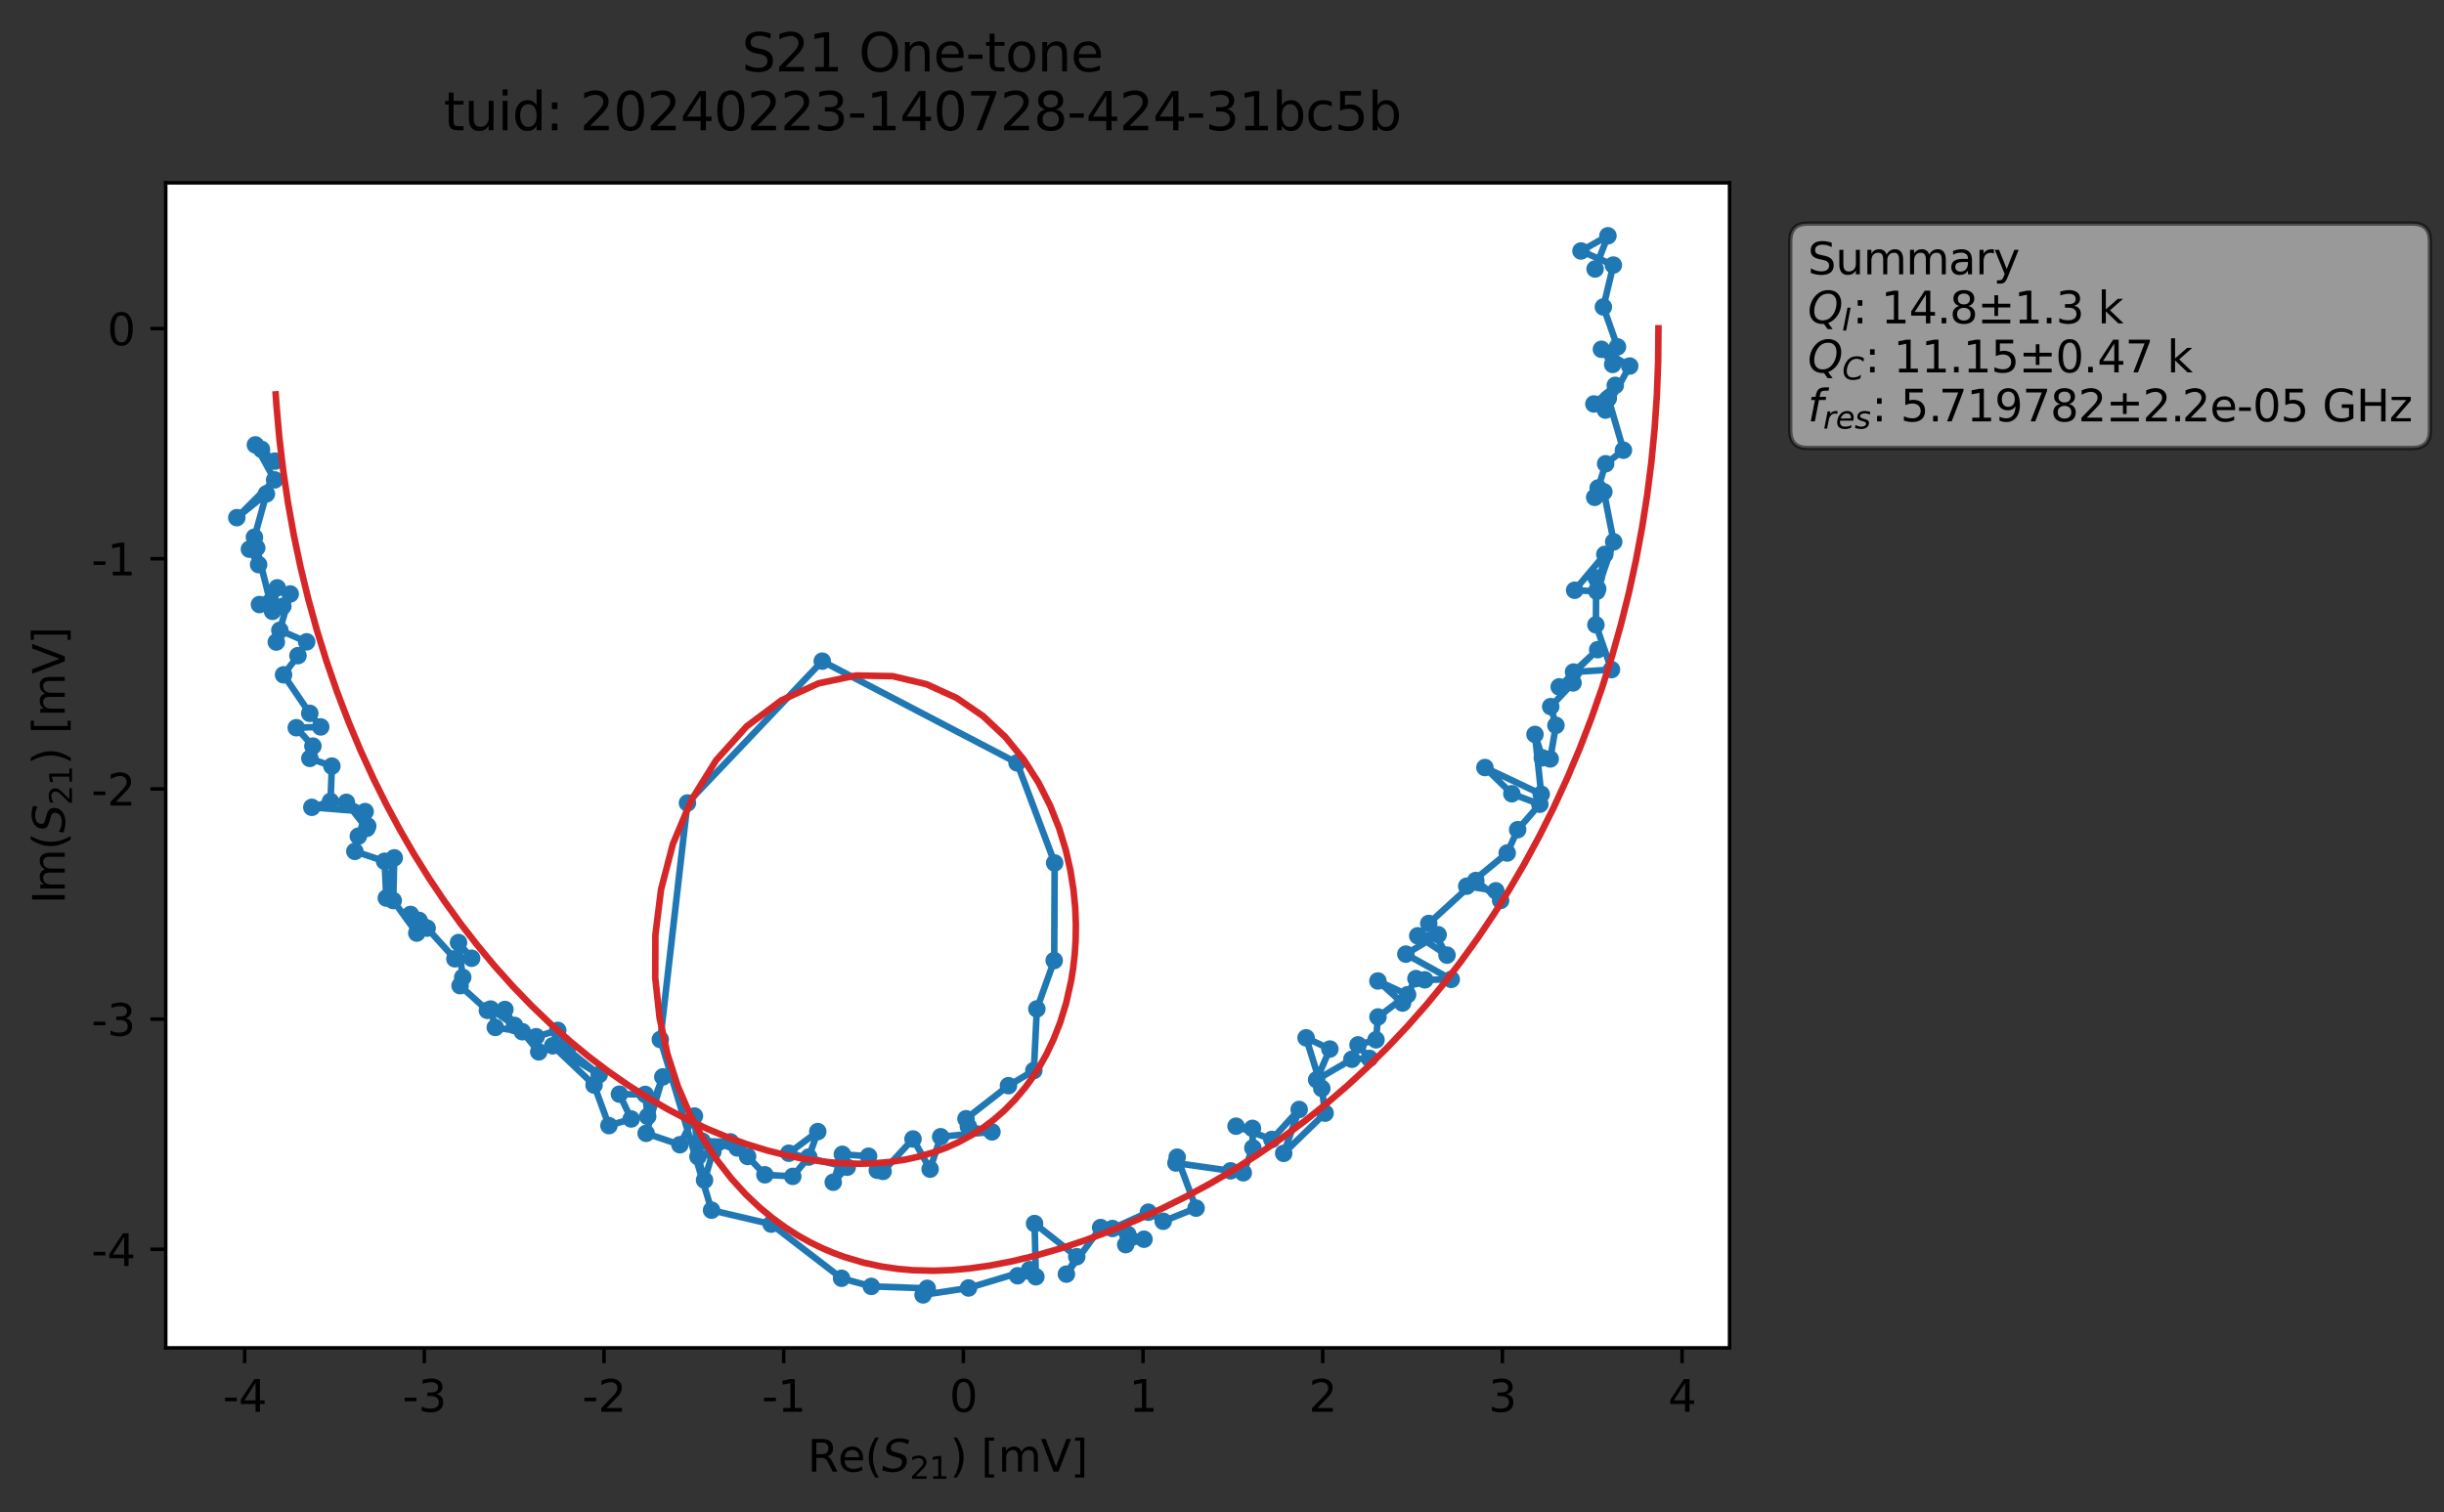 <?xml version="1.0" encoding="utf-8" standalone="no"?>
<!DOCTYPE svg PUBLIC "-//W3C//DTD SVG 1.1//EN"
  "http://www.w3.org/Graphics/SVG/1.1/DTD/svg11.dtd">
<svg xmlns:xlink="http://www.w3.org/1999/xlink" width="558.124pt" height="345.428pt" viewBox="0 0 558.124 345.428" xmlns="http://www.w3.org/2000/svg" version="1.1">
 <rect x="0" y="0" width="558.124" height="345.428" fill="#333333" stroke="none"/>
 <defs>
  <style type="text/css">*{stroke-linejoin: round; stroke-linecap: butt}</style>
 </defs>
 <g id="figure_1">
  <g id="patch_1">
   <path d="M 0 345.428 
L 558.124 345.428 
L 558.124 -0 
L 0 -0 
L 0 345.428 
z
" style="fill: none; opacity: 0"/>
  </g>
  <g id="axes_1">
   <g id="patch_2">
    <path d="M 37.848 307.872 
L 394.968 307.872 
L 394.968 41.76 
L 37.848 41.76 
z
" style="fill: #ffffff"/>
   </g>
   <g id="matplotlib.axis_1">
    <g id="xtick_1">
     <g id="line2d_1">
      <defs>
       <path id="m2323da90ad" d="M 0 0 
L 0 3.5 
" style="stroke: #000000; stroke-width: 0.8"/>
      </defs>
      <g>
       <use xlink:href="#m2323da90ad" x="55.866" y="307.872" style="stroke: #000000; stroke-width: 0.8"/>
      </g>
     </g>
     <g id="text_1">
      <!-- -4 -->
      <g transform="translate(50.881 322.47) scale(0.1 -0.1)">
       <defs>
        <path id="DejaVuSans-2d" d="M 313 2009 
L 1997 2009 
L 1997 1497 
L 313 1497 
L 313 2009 
z
" transform="scale(0.016)"/>
        <path id="DejaVuSans-34" d="M 2419 4116 
L 825 1625 
L 2419 1625 
L 2419 4116 
z
M 2253 4666 
L 3047 4666 
L 3047 1625 
L 3713 1625 
L 3713 1100 
L 3047 1100 
L 3047 0 
L 2419 0 
L 2419 1100 
L 313 1100 
L 313 1709 
L 2253 4666 
z
" transform="scale(0.016)"/>
       </defs>
       <use xlink:href="#DejaVuSans-2d"/>
       <use xlink:href="#DejaVuSans-34" x="36.084"/>
      </g>
     </g>
    </g>
    <g id="xtick_2">
     <g id="line2d_2">
      <g>
       <use xlink:href="#m2323da90ad" x="96.899" y="307.872" style="stroke: #000000; stroke-width: 0.8"/>
      </g>
     </g>
     <g id="text_2">
      <!-- -3 -->
      <g transform="translate(91.913 322.47) scale(0.1 -0.1)">
       <defs>
        <path id="DejaVuSans-33" d="M 2597 2516 
Q 3050 2419 3304 2112 
Q 3559 1806 3559 1356 
Q 3559 666 3084 287 
Q 2609 -91 1734 -91 
Q 1441 -91 1130 -33 
Q 819 25 488 141 
L 488 750 
Q 750 597 1062 519 
Q 1375 441 1716 441 
Q 2309 441 2620 675 
Q 2931 909 2931 1356 
Q 2931 1769 2642 2001 
Q 2353 2234 1838 2234 
L 1294 2234 
L 1294 2753 
L 1863 2753 
Q 2328 2753 2575 2939 
Q 2822 3125 2822 3475 
Q 2822 3834 2567 4026 
Q 2313 4219 1838 4219 
Q 1578 4219 1281 4162 
Q 984 4106 628 3988 
L 628 4550 
Q 988 4650 1302 4700 
Q 1616 4750 1894 4750 
Q 2613 4750 3031 4423 
Q 3450 4097 3450 3541 
Q 3450 3153 3228 2886 
Q 3006 2619 2597 2516 
z
" transform="scale(0.016)"/>
       </defs>
       <use xlink:href="#DejaVuSans-2d"/>
       <use xlink:href="#DejaVuSans-33" x="36.084"/>
      </g>
     </g>
    </g>
    <g id="xtick_3">
     <g id="line2d_3">
      <g>
       <use xlink:href="#m2323da90ad" x="137.931" y="307.872" style="stroke: #000000; stroke-width: 0.8"/>
      </g>
     </g>
     <g id="text_3">
      <!-- -2 -->
      <g transform="translate(132.946 322.47) scale(0.1 -0.1)">
       <defs>
        <path id="DejaVuSans-32" d="M 1228 531 
L 3431 531 
L 3431 0 
L 469 0 
L 469 531 
Q 828 903 1448 1529 
Q 2069 2156 2228 2338 
Q 2531 2678 2651 2914 
Q 2772 3150 2772 3378 
Q 2772 3750 2511 3984 
Q 2250 4219 1831 4219 
Q 1534 4219 1204 4116 
Q 875 4013 500 3803 
L 500 4441 
Q 881 4594 1212 4672 
Q 1544 4750 1819 4750 
Q 2544 4750 2975 4387 
Q 3406 4025 3406 3419 
Q 3406 3131 3298 2873 
Q 3191 2616 2906 2266 
Q 2828 2175 2409 1742 
Q 1991 1309 1228 531 
z
" transform="scale(0.016)"/>
       </defs>
       <use xlink:href="#DejaVuSans-2d"/>
       <use xlink:href="#DejaVuSans-32" x="36.084"/>
      </g>
     </g>
    </g>
    <g id="xtick_4">
     <g id="line2d_4">
      <g>
       <use xlink:href="#m2323da90ad" x="178.963" y="307.872" style="stroke: #000000; stroke-width: 0.8"/>
      </g>
     </g>
     <g id="text_4">
      <!-- -1 -->
      <g transform="translate(173.978 322.47) scale(0.1 -0.1)">
       <defs>
        <path id="DejaVuSans-31" d="M 794 531 
L 1825 531 
L 1825 4091 
L 703 3866 
L 703 4441 
L 1819 4666 
L 2450 4666 
L 2450 531 
L 3481 531 
L 3481 0 
L 794 0 
L 794 531 
z
" transform="scale(0.016)"/>
       </defs>
       <use xlink:href="#DejaVuSans-2d"/>
       <use xlink:href="#DejaVuSans-31" x="36.084"/>
      </g>
     </g>
    </g>
    <g id="xtick_5">
     <g id="line2d_5">
      <g>
       <use xlink:href="#m2323da90ad" x="219.996" y="307.872" style="stroke: #000000; stroke-width: 0.8"/>
      </g>
     </g>
     <g id="text_5">
      <!-- 0 -->
      <g transform="translate(216.814 322.47) scale(0.1 -0.1)">
       <defs>
        <path id="DejaVuSans-30" d="M 2034 4250 
Q 1547 4250 1301 3770 
Q 1056 3291 1056 2328 
Q 1056 1369 1301 889 
Q 1547 409 2034 409 
Q 2525 409 2770 889 
Q 3016 1369 3016 2328 
Q 3016 3291 2770 3770 
Q 2525 4250 2034 4250 
z
M 2034 4750 
Q 2819 4750 3233 4129 
Q 3647 3509 3647 2328 
Q 3647 1150 3233 529 
Q 2819 -91 2034 -91 
Q 1250 -91 836 529 
Q 422 1150 422 2328 
Q 422 3509 836 4129 
Q 1250 4750 2034 4750 
z
" transform="scale(0.016)"/>
       </defs>
       <use xlink:href="#DejaVuSans-30"/>
      </g>
     </g>
    </g>
    <g id="xtick_6">
     <g id="line2d_6">
      <g>
       <use xlink:href="#m2323da90ad" x="261.028" y="307.872" style="stroke: #000000; stroke-width: 0.8"/>
      </g>
     </g>
     <g id="text_6">
      <!-- 1 -->
      <g transform="translate(257.847 322.47) scale(0.1 -0.1)">
       <use xlink:href="#DejaVuSans-31"/>
      </g>
     </g>
    </g>
    <g id="xtick_7">
     <g id="line2d_7">
      <g>
       <use xlink:href="#m2323da90ad" x="302.06" y="307.872" style="stroke: #000000; stroke-width: 0.8"/>
      </g>
     </g>
     <g id="text_7">
      <!-- 2 -->
      <g transform="translate(298.879 322.47) scale(0.1 -0.1)">
       <use xlink:href="#DejaVuSans-32"/>
      </g>
     </g>
    </g>
    <g id="xtick_8">
     <g id="line2d_8">
      <g>
       <use xlink:href="#m2323da90ad" x="343.093" y="307.872" style="stroke: #000000; stroke-width: 0.8"/>
      </g>
     </g>
     <g id="text_8">
      <!-- 3 -->
      <g transform="translate(339.911 322.47) scale(0.1 -0.1)">
       <use xlink:href="#DejaVuSans-33"/>
      </g>
     </g>
    </g>
    <g id="xtick_9">
     <g id="line2d_9">
      <g>
       <use xlink:href="#m2323da90ad" x="384.125" y="307.872" style="stroke: #000000; stroke-width: 0.8"/>
      </g>
     </g>
     <g id="text_9">
      <!-- 4 -->
      <g transform="translate(380.944 322.47) scale(0.1 -0.1)">
       <use xlink:href="#DejaVuSans-34"/>
      </g>
     </g>
    </g>
    <g id="text_10">
     <!-- Re$(S_{21})$ [mV] -->
     <g transform="translate(184.408 336.149) scale(0.1 -0.1)">
      <defs>
       <path id="DejaVuSans-52" d="M 2841 2188 
Q 3044 2119 3236 1894 
Q 3428 1669 3622 1275 
L 4263 0 
L 3584 0 
L 2988 1197 
Q 2756 1666 2539 1819 
Q 2322 1972 1947 1972 
L 1259 1972 
L 1259 0 
L 628 0 
L 628 4666 
L 2053 4666 
Q 2853 4666 3247 4331 
Q 3641 3997 3641 3322 
Q 3641 2881 3436 2590 
Q 3231 2300 2841 2188 
z
M 1259 4147 
L 1259 2491 
L 2053 2491 
Q 2509 2491 2742 2702 
Q 2975 2913 2975 3322 
Q 2975 3731 2742 3939 
Q 2509 4147 2053 4147 
L 1259 4147 
z
" transform="scale(0.016)"/>
       <path id="DejaVuSans-65" d="M 3597 1894 
L 3597 1613 
L 953 1613 
Q 991 1019 1311 708 
Q 1631 397 2203 397 
Q 2534 397 2845 478 
Q 3156 559 3463 722 
L 3463 178 
Q 3153 47 2828 -22 
Q 2503 -91 2169 -91 
Q 1331 -91 842 396 
Q 353 884 353 1716 
Q 353 2575 817 3079 
Q 1281 3584 2069 3584 
Q 2775 3584 3186 3129 
Q 3597 2675 3597 1894 
z
M 3022 2063 
Q 3016 2534 2758 2815 
Q 2500 3097 2075 3097 
Q 1594 3097 1305 2825 
Q 1016 2553 972 2059 
L 3022 2063 
z
" transform="scale(0.016)"/>
       <path id="DejaVuSans-28" d="M 1984 4856 
Q 1566 4138 1362 3434 
Q 1159 2731 1159 2009 
Q 1159 1288 1364 580 
Q 1569 -128 1984 -844 
L 1484 -844 
Q 1016 -109 783 600 
Q 550 1309 550 2009 
Q 550 2706 781 3412 
Q 1013 4119 1484 4856 
L 1984 4856 
z
" transform="scale(0.016)"/>
       <path id="DejaVuSans-Oblique-53" d="M 3859 4513 
L 3738 3897 
Q 3422 4066 3111 4152 
Q 2800 4238 2509 4238 
Q 1944 4238 1609 3991 
Q 1275 3744 1275 3334 
Q 1275 3109 1398 2989 
Q 1522 2869 2034 2731 
L 2413 2638 
Q 3053 2472 3303 2217 
Q 3553 1963 3553 1503 
Q 3553 797 2998 353 
Q 2444 -91 1538 -91 
Q 1166 -91 791 -17 
Q 416 56 38 206 
L 166 856 
Q 513 641 861 531 
Q 1209 422 1556 422 
Q 2147 422 2503 684 
Q 2859 947 2859 1369 
Q 2859 1650 2717 1795 
Q 2575 1941 2106 2059 
L 1728 2156 
Q 1081 2325 845 2545 
Q 609 2766 609 3163 
Q 609 3859 1145 4304 
Q 1681 4750 2541 4750 
Q 2875 4750 3203 4690 
Q 3531 4631 3859 4513 
z
" transform="scale(0.016)"/>
       <path id="DejaVuSans-29" d="M 513 4856 
L 1013 4856 
Q 1481 4119 1714 3412 
Q 1947 2706 1947 2009 
Q 1947 1309 1714 600 
Q 1481 -109 1013 -844 
L 513 -844 
Q 928 -128 1133 580 
Q 1338 1288 1338 2009 
Q 1338 2731 1133 3434 
Q 928 4138 513 4856 
z
" transform="scale(0.016)"/>
       <path id="DejaVuSans-20" transform="scale(0.016)"/>
       <path id="DejaVuSans-5b" d="M 550 4863 
L 1875 4863 
L 1875 4416 
L 1125 4416 
L 1125 -397 
L 1875 -397 
L 1875 -844 
L 550 -844 
L 550 4863 
z
" transform="scale(0.016)"/>
       <path id="DejaVuSans-6d" d="M 3328 2828 
Q 3544 3216 3844 3400 
Q 4144 3584 4550 3584 
Q 5097 3584 5394 3201 
Q 5691 2819 5691 2113 
L 5691 0 
L 5113 0 
L 5113 2094 
Q 5113 2597 4934 2840 
Q 4756 3084 4391 3084 
Q 3944 3084 3684 2787 
Q 3425 2491 3425 1978 
L 3425 0 
L 2847 0 
L 2847 2094 
Q 2847 2600 2669 2842 
Q 2491 3084 2119 3084 
Q 1678 3084 1418 2786 
Q 1159 2488 1159 1978 
L 1159 0 
L 581 0 
L 581 3500 
L 1159 3500 
L 1159 2956 
Q 1356 3278 1631 3431 
Q 1906 3584 2284 3584 
Q 2666 3584 2933 3390 
Q 3200 3197 3328 2828 
z
" transform="scale(0.016)"/>
       <path id="DejaVuSans-56" d="M 1831 0 
L 50 4666 
L 709 4666 
L 2188 738 
L 3669 4666 
L 4325 4666 
L 2547 0 
L 1831 0 
z
" transform="scale(0.016)"/>
       <path id="DejaVuSans-5d" d="M 1947 4863 
L 1947 -844 
L 622 -844 
L 622 -397 
L 1369 -397 
L 1369 4416 
L 622 4416 
L 622 4863 
L 1947 4863 
z
" transform="scale(0.016)"/>
      </defs>
      <use xlink:href="#DejaVuSans-52" transform="translate(0 0.016)"/>
      <use xlink:href="#DejaVuSans-65" transform="translate(69.482 0.016)"/>
      <use xlink:href="#DejaVuSans-28" transform="translate(131.006 0.016)"/>
      <use xlink:href="#DejaVuSans-Oblique-53" transform="translate(170.02 0.016)"/>
      <use xlink:href="#DejaVuSans-32" transform="translate(233.496 -16.391) scale(0.7)"/>
      <use xlink:href="#DejaVuSans-31" transform="translate(278.032 -16.391) scale(0.7)"/>
      <use xlink:href="#DejaVuSans-29" transform="translate(325.303 0.016)"/>
      <use xlink:href="#DejaVuSans-20" transform="translate(364.316 0.016)"/>
      <use xlink:href="#DejaVuSans-5b" transform="translate(396.104 0.016)"/>
      <use xlink:href="#DejaVuSans-6d" transform="translate(435.117 0.016)"/>
      <use xlink:href="#DejaVuSans-56" transform="translate(532.529 0.016)"/>
      <use xlink:href="#DejaVuSans-5d" transform="translate(600.938 0.016)"/>
     </g>
    </g>
   </g>
   <g id="matplotlib.axis_2">
    <g id="ytick_1">
     <g id="line2d_10">
      <defs>
       <path id="m59129eba8c" d="M 0 0 
L -3.5 0 
" style="stroke: #000000; stroke-width: 0.8"/>
      </defs>
      <g>
       <use xlink:href="#m59129eba8c" x="37.848" y="285.363" style="stroke: #000000; stroke-width: 0.8"/>
      </g>
     </g>
     <g id="text_11">
      <!-- -4 -->
      <g transform="translate(20.878 289.162) scale(0.1 -0.1)">
       <use xlink:href="#DejaVuSans-2d"/>
       <use xlink:href="#DejaVuSans-34" x="36.084"/>
      </g>
     </g>
    </g>
    <g id="ytick_2">
     <g id="line2d_11">
      <g>
       <use xlink:href="#m59129eba8c" x="37.848" y="232.785" style="stroke: #000000; stroke-width: 0.8"/>
      </g>
     </g>
     <g id="text_12">
      <!-- -3 -->
      <g transform="translate(20.878 236.584) scale(0.1 -0.1)">
       <use xlink:href="#DejaVuSans-2d"/>
       <use xlink:href="#DejaVuSans-33" x="36.084"/>
      </g>
     </g>
    </g>
    <g id="ytick_3">
     <g id="line2d_12">
      <g>
       <use xlink:href="#m59129eba8c" x="37.848" y="180.207" style="stroke: #000000; stroke-width: 0.8"/>
      </g>
     </g>
     <g id="text_13">
      <!-- -2 -->
      <g transform="translate(20.878 184.006) scale(0.1 -0.1)">
       <use xlink:href="#DejaVuSans-2d"/>
       <use xlink:href="#DejaVuSans-32" x="36.084"/>
      </g>
     </g>
    </g>
    <g id="ytick_4">
     <g id="line2d_13">
      <g>
       <use xlink:href="#m59129eba8c" x="37.848" y="127.63" style="stroke: #000000; stroke-width: 0.8"/>
      </g>
     </g>
     <g id="text_14">
      <!-- -1 -->
      <g transform="translate(20.878 131.429) scale(0.1 -0.1)">
       <use xlink:href="#DejaVuSans-2d"/>
       <use xlink:href="#DejaVuSans-31" x="36.084"/>
      </g>
     </g>
    </g>
    <g id="ytick_5">
     <g id="line2d_14">
      <g>
       <use xlink:href="#m59129eba8c" x="37.848" y="75.052" style="stroke: #000000; stroke-width: 0.8"/>
      </g>
     </g>
     <g id="text_15">
      <!-- 0 -->
      <g transform="translate(24.486 78.851) scale(0.1 -0.1)">
       <use xlink:href="#DejaVuSans-30"/>
      </g>
     </g>
    </g>
    <g id="text_16">
     <!-- Im$(S_{21})$ [mV] -->
     <g transform="translate(14.798 206.466) rotate(-90) scale(0.1 -0.1)">
      <defs>
       <path id="DejaVuSans-49" d="M 628 4666 
L 1259 4666 
L 1259 0 
L 628 0 
L 628 4666 
z
" transform="scale(0.016)"/>
      </defs>
      <use xlink:href="#DejaVuSans-49" transform="translate(0 0.016)"/>
      <use xlink:href="#DejaVuSans-6d" transform="translate(25.867 0.016)"/>
      <use xlink:href="#DejaVuSans-28" transform="translate(123.279 0.016)"/>
      <use xlink:href="#DejaVuSans-Oblique-53" transform="translate(162.293 0.016)"/>
      <use xlink:href="#DejaVuSans-32" transform="translate(225.77 -16.391) scale(0.7)"/>
      <use xlink:href="#DejaVuSans-31" transform="translate(270.306 -16.391) scale(0.7)"/>
      <use xlink:href="#DejaVuSans-29" transform="translate(317.576 0.016)"/>
      <use xlink:href="#DejaVuSans-20" transform="translate(356.59 0.016)"/>
      <use xlink:href="#DejaVuSans-5b" transform="translate(388.377 0.016)"/>
      <use xlink:href="#DejaVuSans-6d" transform="translate(427.391 0.016)"/>
      <use xlink:href="#DejaVuSans-56" transform="translate(524.803 0.016)"/>
      <use xlink:href="#DejaVuSans-5d" transform="translate(593.211 0.016)"/>
     </g>
    </g>
   </g>
   <g id="line2d_15">
    <path d="M 364.266 61.44 
L 367.196 53.856 
L 361.039 57.328 
L 368.434 60.547 
L 366.154 70.119 
L 369.375 79.229 
L 368.279 83.241 
L 365.71 79.788 
L 372.171 83.611 
L 366.624 93.672 
L 363.984 92.271 
L 368.871 88.021 
L 367.281 91.001 
L 370.736 102.835 
L 366.675 105.931 
L 364.963 111.462 
L 364.173 113.6 
L 366.268 112.342 
L 368.516 123.761 
L 364.854 134.469 
L 366.485 126.63 
L 359.597 134.826 
L 364.672 135.063 
L 364.511 132.025 
L 364.449 142.718 
L 368.007 152.95 
L 359.337 153.502 
L 364.856 148.402 
L 356.07 156.894 
L 359.226 155.985 
L 354.128 161.404 
L 355.323 165.679 
L 354.009 173.354 
L 352.214 173.097 
L 350.538 167.752 
L 351.963 181.415 
L 339.105 175.319 
L 345.254 181.31 
L 351.648 183.699 
L 346.578 189.515 
L 344.196 194.843 
L 334.95 202.42 
L 341.59 203.475 
L 342.688 205.683 
L 337.014 201.123 
L 326.28 210.935 
L 330.447 218.173 
L 323.759 213.755 
L 328.418 213.512 
L 321.049 217.938 
L 331.417 223.707 
L 325.377 223.812 
L 323.35 223.53 
L 320.294 229.113 
L 314.664 224.07 
L 321.444 227.209 
L 314.686 232.291 
L 314.233 237.508 
L 310.125 238.671 
L 312.726 241.758 
L 308.723 241.953 
L 300.68 246.627 
L 303.698 239.62 
L 298.267 237.058 
L 301.86 248.634 
L 302.612 254.265 
L 293.151 263.443 
L 296.687 253.426 
L 290.445 260.263 
L 282.271 257.242 
L 286.017 257.737 
L 286.108 262.199 
L 283.92 267.886 
L 281.029 267.442 
L 268.548 265.657 
L 268.82 264.321 
L 273.145 275.962 
L 265.634 278.964 
L 262.247 276.891 
L 254.051 280.616 
L 261.249 283.061 
L 257.071 284.298 
L 257.546 281.958 
L 251.349 280.398 
L 243.529 291.033 
L 245.896 287.052 
L 236.26 279.477 
L 236.559 291.64 
L 232.386 291.408 
L 235.119 290.002 
L 221.179 294.194 
L 210.797 295.776 
L 211.748 294.275 
L 198.975 293.832 
L 192.181 291.98 
L 176.103 279.613 
L 162.498 276.429 
L 150.792 237.44 
L 156.989 183.421 
L 187.77 151.021 
L 232.256 174.252 
L 240.849 197.117 
L 240.744 219.4 
L 236.784 230.454 
L 236.097 244.526 
L 230.302 247.986 
L 220.599 255.543 
L 221.141 257.303 
L 226.533 258.543 
L 214.818 259.649 
L 212.406 267.055 
L 208.5 260.16 
L 201.66 267.575 
L 200.342 267.317 
L 198.353 264.101 
L 192.366 263.666 
L 190.282 270.043 
L 193.477 266.61 
L 180.134 263.415 
L 186.75 258.476 
L 184.701 264.289 
L 181.043 268.706 
L 174.676 268.344 
L 170.726 264.154 
L 168.345 262.206 
L 160.361 260.667 
L 166.803 260.822 
L 162.782 263.101 
L 160.895 269.571 
L 159.392 264.198 
L 158.581 254.919 
L 155.266 261.479 
L 147.557 258.874 
L 151.367 245.985 
L 147.911 255.015 
L 147.339 249.985 
L 141.456 249.927 
L 144.142 255.591 
L 139.063 257.108 
L 135.665 247.847 
L 126.212 238.877 
L 136.835 245.467 
L 129.505 239.614 
L 127.37 235.357 
L 122.425 236.8 
L 123.029 240.269 
L 119.274 235.659 
L 113.111 234.683 
L 112.059 230.483 
L 117.486 234.219 
L 115.303 230.581 
L 111.305 230.789 
L 105.066 225.145 
L 105.672 223.239 
L 104.712 215.295 
L 107.702 218.884 
L 103.881 219.004 
L 97.543 212.001 
L 95.696 210.231 
L 93.741 208.877 
L 96.379 211.374 
L 95.178 213.133 
L 89.802 205.701 
L 90.035 195.95 
L 88.219 205.13 
L 87.827 196.727 
L 81.038 194.463 
L 81.83 190.999 
L 83.978 188.686 
L 83.751 189.219 
L 79.1 183.269 
L 83.389 185.382 
L 71.209 184.408 
L 75.477 183.05 
L 75.792 174.991 
L 70.76 173.224 
L 71.453 170.427 
L 67.659 166.226 
L 73.242 166.042 
L 70.741 162.939 
L 64.755 154.142 
L 68.049 149.761 
L 70.033 146.61 
L 63.909 143.962 
L 63.099 146.654 
L 66.278 135.674 
L 64.586 138.486 
L 59.25 138.089 
L 63.314 134.274 
L 62.236 139.64 
L 58.623 125.133 
L 56.962 125.443 
L 59.062 128.972 
L 58.104 122.712 
L 60.841 112.803 
L 54.081 118.242 
L 62.718 109.612 
L 58.325 101.62 
L 59.711 102.638 
L 62.783 105.329 
L 62.783 105.329 
" clip-path="url(#pd22e6ffb3b)" style="fill: none; stroke: #1f77b4; stroke-width: 1.5; stroke-linecap: square"/>
    <defs>
     <path id="m2140597c7f" d="M 0 1.5 
C 0.398 1.5 0.779 1.342 1.061 1.061 
C 1.342 0.779 1.5 0.398 1.5 0 
C 1.5 -0.398 1.342 -0.779 1.061 -1.061 
C 0.779 -1.342 0.398 -1.5 0 -1.5 
C -0.398 -1.5 -0.779 -1.342 -1.061 -1.061 
C -1.342 -0.779 -1.5 -0.398 -1.5 0 
C -1.5 0.398 -1.342 0.779 -1.061 1.061 
C -0.779 1.342 -0.398 1.5 0 1.5 
z
" style="stroke: #1f77b4"/>
    </defs>
    <g clip-path="url(#pd22e6ffb3b)">
     <use xlink:href="#m2140597c7f" x="364.266" y="61.44" style="fill: #1f77b4; stroke: #1f77b4"/>
     <use xlink:href="#m2140597c7f" x="367.196" y="53.856" style="fill: #1f77b4; stroke: #1f77b4"/>
     <use xlink:href="#m2140597c7f" x="361.039" y="57.328" style="fill: #1f77b4; stroke: #1f77b4"/>
     <use xlink:href="#m2140597c7f" x="368.434" y="60.547" style="fill: #1f77b4; stroke: #1f77b4"/>
     <use xlink:href="#m2140597c7f" x="366.154" y="70.119" style="fill: #1f77b4; stroke: #1f77b4"/>
     <use xlink:href="#m2140597c7f" x="369.375" y="79.229" style="fill: #1f77b4; stroke: #1f77b4"/>
     <use xlink:href="#m2140597c7f" x="368.279" y="83.241" style="fill: #1f77b4; stroke: #1f77b4"/>
     <use xlink:href="#m2140597c7f" x="365.71" y="79.788" style="fill: #1f77b4; stroke: #1f77b4"/>
     <use xlink:href="#m2140597c7f" x="372.171" y="83.611" style="fill: #1f77b4; stroke: #1f77b4"/>
     <use xlink:href="#m2140597c7f" x="366.624" y="93.672" style="fill: #1f77b4; stroke: #1f77b4"/>
     <use xlink:href="#m2140597c7f" x="363.984" y="92.271" style="fill: #1f77b4; stroke: #1f77b4"/>
     <use xlink:href="#m2140597c7f" x="368.871" y="88.021" style="fill: #1f77b4; stroke: #1f77b4"/>
     <use xlink:href="#m2140597c7f" x="367.281" y="91.001" style="fill: #1f77b4; stroke: #1f77b4"/>
     <use xlink:href="#m2140597c7f" x="370.736" y="102.835" style="fill: #1f77b4; stroke: #1f77b4"/>
     <use xlink:href="#m2140597c7f" x="366.675" y="105.931" style="fill: #1f77b4; stroke: #1f77b4"/>
     <use xlink:href="#m2140597c7f" x="364.963" y="111.462" style="fill: #1f77b4; stroke: #1f77b4"/>
     <use xlink:href="#m2140597c7f" x="364.173" y="113.6" style="fill: #1f77b4; stroke: #1f77b4"/>
     <use xlink:href="#m2140597c7f" x="366.268" y="112.342" style="fill: #1f77b4; stroke: #1f77b4"/>
     <use xlink:href="#m2140597c7f" x="368.516" y="123.761" style="fill: #1f77b4; stroke: #1f77b4"/>
     <use xlink:href="#m2140597c7f" x="364.854" y="134.469" style="fill: #1f77b4; stroke: #1f77b4"/>
     <use xlink:href="#m2140597c7f" x="366.485" y="126.63" style="fill: #1f77b4; stroke: #1f77b4"/>
     <use xlink:href="#m2140597c7f" x="359.597" y="134.826" style="fill: #1f77b4; stroke: #1f77b4"/>
     <use xlink:href="#m2140597c7f" x="364.672" y="135.063" style="fill: #1f77b4; stroke: #1f77b4"/>
     <use xlink:href="#m2140597c7f" x="364.511" y="132.025" style="fill: #1f77b4; stroke: #1f77b4"/>
     <use xlink:href="#m2140597c7f" x="364.449" y="142.718" style="fill: #1f77b4; stroke: #1f77b4"/>
     <use xlink:href="#m2140597c7f" x="368.007" y="152.95" style="fill: #1f77b4; stroke: #1f77b4"/>
     <use xlink:href="#m2140597c7f" x="359.337" y="153.502" style="fill: #1f77b4; stroke: #1f77b4"/>
     <use xlink:href="#m2140597c7f" x="364.856" y="148.402" style="fill: #1f77b4; stroke: #1f77b4"/>
     <use xlink:href="#m2140597c7f" x="356.07" y="156.894" style="fill: #1f77b4; stroke: #1f77b4"/>
     <use xlink:href="#m2140597c7f" x="359.226" y="155.985" style="fill: #1f77b4; stroke: #1f77b4"/>
     <use xlink:href="#m2140597c7f" x="354.128" y="161.404" style="fill: #1f77b4; stroke: #1f77b4"/>
     <use xlink:href="#m2140597c7f" x="355.323" y="165.679" style="fill: #1f77b4; stroke: #1f77b4"/>
     <use xlink:href="#m2140597c7f" x="354.009" y="173.354" style="fill: #1f77b4; stroke: #1f77b4"/>
     <use xlink:href="#m2140597c7f" x="352.214" y="173.097" style="fill: #1f77b4; stroke: #1f77b4"/>
     <use xlink:href="#m2140597c7f" x="350.538" y="167.752" style="fill: #1f77b4; stroke: #1f77b4"/>
     <use xlink:href="#m2140597c7f" x="351.963" y="181.415" style="fill: #1f77b4; stroke: #1f77b4"/>
     <use xlink:href="#m2140597c7f" x="339.105" y="175.319" style="fill: #1f77b4; stroke: #1f77b4"/>
     <use xlink:href="#m2140597c7f" x="345.254" y="181.31" style="fill: #1f77b4; stroke: #1f77b4"/>
     <use xlink:href="#m2140597c7f" x="351.648" y="183.699" style="fill: #1f77b4; stroke: #1f77b4"/>
     <use xlink:href="#m2140597c7f" x="346.578" y="189.515" style="fill: #1f77b4; stroke: #1f77b4"/>
     <use xlink:href="#m2140597c7f" x="344.196" y="194.843" style="fill: #1f77b4; stroke: #1f77b4"/>
     <use xlink:href="#m2140597c7f" x="334.95" y="202.42" style="fill: #1f77b4; stroke: #1f77b4"/>
     <use xlink:href="#m2140597c7f" x="341.59" y="203.475" style="fill: #1f77b4; stroke: #1f77b4"/>
     <use xlink:href="#m2140597c7f" x="342.688" y="205.683" style="fill: #1f77b4; stroke: #1f77b4"/>
     <use xlink:href="#m2140597c7f" x="337.014" y="201.123" style="fill: #1f77b4; stroke: #1f77b4"/>
     <use xlink:href="#m2140597c7f" x="326.28" y="210.935" style="fill: #1f77b4; stroke: #1f77b4"/>
     <use xlink:href="#m2140597c7f" x="330.447" y="218.173" style="fill: #1f77b4; stroke: #1f77b4"/>
     <use xlink:href="#m2140597c7f" x="323.759" y="213.755" style="fill: #1f77b4; stroke: #1f77b4"/>
     <use xlink:href="#m2140597c7f" x="328.418" y="213.512" style="fill: #1f77b4; stroke: #1f77b4"/>
     <use xlink:href="#m2140597c7f" x="321.049" y="217.938" style="fill: #1f77b4; stroke: #1f77b4"/>
     <use xlink:href="#m2140597c7f" x="331.417" y="223.707" style="fill: #1f77b4; stroke: #1f77b4"/>
     <use xlink:href="#m2140597c7f" x="325.377" y="223.812" style="fill: #1f77b4; stroke: #1f77b4"/>
     <use xlink:href="#m2140597c7f" x="323.35" y="223.53" style="fill: #1f77b4; stroke: #1f77b4"/>
     <use xlink:href="#m2140597c7f" x="320.294" y="229.113" style="fill: #1f77b4; stroke: #1f77b4"/>
     <use xlink:href="#m2140597c7f" x="314.664" y="224.07" style="fill: #1f77b4; stroke: #1f77b4"/>
     <use xlink:href="#m2140597c7f" x="321.444" y="227.209" style="fill: #1f77b4; stroke: #1f77b4"/>
     <use xlink:href="#m2140597c7f" x="314.686" y="232.291" style="fill: #1f77b4; stroke: #1f77b4"/>
     <use xlink:href="#m2140597c7f" x="314.233" y="237.508" style="fill: #1f77b4; stroke: #1f77b4"/>
     <use xlink:href="#m2140597c7f" x="310.125" y="238.671" style="fill: #1f77b4; stroke: #1f77b4"/>
     <use xlink:href="#m2140597c7f" x="312.726" y="241.758" style="fill: #1f77b4; stroke: #1f77b4"/>
     <use xlink:href="#m2140597c7f" x="308.723" y="241.953" style="fill: #1f77b4; stroke: #1f77b4"/>
     <use xlink:href="#m2140597c7f" x="300.68" y="246.627" style="fill: #1f77b4; stroke: #1f77b4"/>
     <use xlink:href="#m2140597c7f" x="303.698" y="239.62" style="fill: #1f77b4; stroke: #1f77b4"/>
     <use xlink:href="#m2140597c7f" x="298.267" y="237.058" style="fill: #1f77b4; stroke: #1f77b4"/>
     <use xlink:href="#m2140597c7f" x="301.86" y="248.634" style="fill: #1f77b4; stroke: #1f77b4"/>
     <use xlink:href="#m2140597c7f" x="302.612" y="254.265" style="fill: #1f77b4; stroke: #1f77b4"/>
     <use xlink:href="#m2140597c7f" x="293.151" y="263.443" style="fill: #1f77b4; stroke: #1f77b4"/>
     <use xlink:href="#m2140597c7f" x="296.687" y="253.426" style="fill: #1f77b4; stroke: #1f77b4"/>
     <use xlink:href="#m2140597c7f" x="290.445" y="260.263" style="fill: #1f77b4; stroke: #1f77b4"/>
     <use xlink:href="#m2140597c7f" x="282.271" y="257.242" style="fill: #1f77b4; stroke: #1f77b4"/>
     <use xlink:href="#m2140597c7f" x="286.017" y="257.737" style="fill: #1f77b4; stroke: #1f77b4"/>
     <use xlink:href="#m2140597c7f" x="286.108" y="262.199" style="fill: #1f77b4; stroke: #1f77b4"/>
     <use xlink:href="#m2140597c7f" x="283.92" y="267.886" style="fill: #1f77b4; stroke: #1f77b4"/>
     <use xlink:href="#m2140597c7f" x="281.029" y="267.442" style="fill: #1f77b4; stroke: #1f77b4"/>
     <use xlink:href="#m2140597c7f" x="268.548" y="265.657" style="fill: #1f77b4; stroke: #1f77b4"/>
     <use xlink:href="#m2140597c7f" x="268.82" y="264.321" style="fill: #1f77b4; stroke: #1f77b4"/>
     <use xlink:href="#m2140597c7f" x="273.145" y="275.962" style="fill: #1f77b4; stroke: #1f77b4"/>
     <use xlink:href="#m2140597c7f" x="265.634" y="278.964" style="fill: #1f77b4; stroke: #1f77b4"/>
     <use xlink:href="#m2140597c7f" x="262.247" y="276.891" style="fill: #1f77b4; stroke: #1f77b4"/>
     <use xlink:href="#m2140597c7f" x="254.051" y="280.616" style="fill: #1f77b4; stroke: #1f77b4"/>
     <use xlink:href="#m2140597c7f" x="261.249" y="283.061" style="fill: #1f77b4; stroke: #1f77b4"/>
     <use xlink:href="#m2140597c7f" x="257.071" y="284.298" style="fill: #1f77b4; stroke: #1f77b4"/>
     <use xlink:href="#m2140597c7f" x="257.546" y="281.958" style="fill: #1f77b4; stroke: #1f77b4"/>
     <use xlink:href="#m2140597c7f" x="251.349" y="280.398" style="fill: #1f77b4; stroke: #1f77b4"/>
     <use xlink:href="#m2140597c7f" x="243.529" y="291.033" style="fill: #1f77b4; stroke: #1f77b4"/>
     <use xlink:href="#m2140597c7f" x="245.896" y="287.052" style="fill: #1f77b4; stroke: #1f77b4"/>
     <use xlink:href="#m2140597c7f" x="236.26" y="279.477" style="fill: #1f77b4; stroke: #1f77b4"/>
     <use xlink:href="#m2140597c7f" x="236.559" y="291.64" style="fill: #1f77b4; stroke: #1f77b4"/>
     <use xlink:href="#m2140597c7f" x="232.386" y="291.408" style="fill: #1f77b4; stroke: #1f77b4"/>
     <use xlink:href="#m2140597c7f" x="235.119" y="290.002" style="fill: #1f77b4; stroke: #1f77b4"/>
     <use xlink:href="#m2140597c7f" x="221.179" y="294.194" style="fill: #1f77b4; stroke: #1f77b4"/>
     <use xlink:href="#m2140597c7f" x="210.797" y="295.776" style="fill: #1f77b4; stroke: #1f77b4"/>
     <use xlink:href="#m2140597c7f" x="211.748" y="294.275" style="fill: #1f77b4; stroke: #1f77b4"/>
     <use xlink:href="#m2140597c7f" x="198.975" y="293.832" style="fill: #1f77b4; stroke: #1f77b4"/>
     <use xlink:href="#m2140597c7f" x="192.181" y="291.98" style="fill: #1f77b4; stroke: #1f77b4"/>
     <use xlink:href="#m2140597c7f" x="176.103" y="279.613" style="fill: #1f77b4; stroke: #1f77b4"/>
     <use xlink:href="#m2140597c7f" x="162.498" y="276.429" style="fill: #1f77b4; stroke: #1f77b4"/>
     <use xlink:href="#m2140597c7f" x="150.792" y="237.44" style="fill: #1f77b4; stroke: #1f77b4"/>
     <use xlink:href="#m2140597c7f" x="156.989" y="183.421" style="fill: #1f77b4; stroke: #1f77b4"/>
     <use xlink:href="#m2140597c7f" x="187.77" y="151.021" style="fill: #1f77b4; stroke: #1f77b4"/>
     <use xlink:href="#m2140597c7f" x="232.256" y="174.252" style="fill: #1f77b4; stroke: #1f77b4"/>
     <use xlink:href="#m2140597c7f" x="240.849" y="197.117" style="fill: #1f77b4; stroke: #1f77b4"/>
     <use xlink:href="#m2140597c7f" x="240.744" y="219.4" style="fill: #1f77b4; stroke: #1f77b4"/>
     <use xlink:href="#m2140597c7f" x="236.784" y="230.454" style="fill: #1f77b4; stroke: #1f77b4"/>
     <use xlink:href="#m2140597c7f" x="236.097" y="244.526" style="fill: #1f77b4; stroke: #1f77b4"/>
     <use xlink:href="#m2140597c7f" x="230.302" y="247.986" style="fill: #1f77b4; stroke: #1f77b4"/>
     <use xlink:href="#m2140597c7f" x="220.599" y="255.543" style="fill: #1f77b4; stroke: #1f77b4"/>
     <use xlink:href="#m2140597c7f" x="221.141" y="257.303" style="fill: #1f77b4; stroke: #1f77b4"/>
     <use xlink:href="#m2140597c7f" x="226.533" y="258.543" style="fill: #1f77b4; stroke: #1f77b4"/>
     <use xlink:href="#m2140597c7f" x="214.818" y="259.649" style="fill: #1f77b4; stroke: #1f77b4"/>
     <use xlink:href="#m2140597c7f" x="212.406" y="267.055" style="fill: #1f77b4; stroke: #1f77b4"/>
     <use xlink:href="#m2140597c7f" x="208.5" y="260.16" style="fill: #1f77b4; stroke: #1f77b4"/>
     <use xlink:href="#m2140597c7f" x="201.66" y="267.575" style="fill: #1f77b4; stroke: #1f77b4"/>
     <use xlink:href="#m2140597c7f" x="200.342" y="267.317" style="fill: #1f77b4; stroke: #1f77b4"/>
     <use xlink:href="#m2140597c7f" x="198.353" y="264.101" style="fill: #1f77b4; stroke: #1f77b4"/>
     <use xlink:href="#m2140597c7f" x="192.366" y="263.666" style="fill: #1f77b4; stroke: #1f77b4"/>
     <use xlink:href="#m2140597c7f" x="190.282" y="270.043" style="fill: #1f77b4; stroke: #1f77b4"/>
     <use xlink:href="#m2140597c7f" x="193.477" y="266.61" style="fill: #1f77b4; stroke: #1f77b4"/>
     <use xlink:href="#m2140597c7f" x="180.134" y="263.415" style="fill: #1f77b4; stroke: #1f77b4"/>
     <use xlink:href="#m2140597c7f" x="186.75" y="258.476" style="fill: #1f77b4; stroke: #1f77b4"/>
     <use xlink:href="#m2140597c7f" x="184.701" y="264.289" style="fill: #1f77b4; stroke: #1f77b4"/>
     <use xlink:href="#m2140597c7f" x="181.043" y="268.706" style="fill: #1f77b4; stroke: #1f77b4"/>
     <use xlink:href="#m2140597c7f" x="174.676" y="268.344" style="fill: #1f77b4; stroke: #1f77b4"/>
     <use xlink:href="#m2140597c7f" x="170.726" y="264.154" style="fill: #1f77b4; stroke: #1f77b4"/>
     <use xlink:href="#m2140597c7f" x="168.345" y="262.206" style="fill: #1f77b4; stroke: #1f77b4"/>
     <use xlink:href="#m2140597c7f" x="160.361" y="260.667" style="fill: #1f77b4; stroke: #1f77b4"/>
     <use xlink:href="#m2140597c7f" x="166.803" y="260.822" style="fill: #1f77b4; stroke: #1f77b4"/>
     <use xlink:href="#m2140597c7f" x="162.782" y="263.101" style="fill: #1f77b4; stroke: #1f77b4"/>
     <use xlink:href="#m2140597c7f" x="160.895" y="269.571" style="fill: #1f77b4; stroke: #1f77b4"/>
     <use xlink:href="#m2140597c7f" x="159.392" y="264.198" style="fill: #1f77b4; stroke: #1f77b4"/>
     <use xlink:href="#m2140597c7f" x="158.581" y="254.919" style="fill: #1f77b4; stroke: #1f77b4"/>
     <use xlink:href="#m2140597c7f" x="155.266" y="261.479" style="fill: #1f77b4; stroke: #1f77b4"/>
     <use xlink:href="#m2140597c7f" x="147.557" y="258.874" style="fill: #1f77b4; stroke: #1f77b4"/>
     <use xlink:href="#m2140597c7f" x="151.367" y="245.985" style="fill: #1f77b4; stroke: #1f77b4"/>
     <use xlink:href="#m2140597c7f" x="147.911" y="255.015" style="fill: #1f77b4; stroke: #1f77b4"/>
     <use xlink:href="#m2140597c7f" x="147.339" y="249.985" style="fill: #1f77b4; stroke: #1f77b4"/>
     <use xlink:href="#m2140597c7f" x="141.456" y="249.927" style="fill: #1f77b4; stroke: #1f77b4"/>
     <use xlink:href="#m2140597c7f" x="144.142" y="255.591" style="fill: #1f77b4; stroke: #1f77b4"/>
     <use xlink:href="#m2140597c7f" x="139.063" y="257.108" style="fill: #1f77b4; stroke: #1f77b4"/>
     <use xlink:href="#m2140597c7f" x="135.665" y="247.847" style="fill: #1f77b4; stroke: #1f77b4"/>
     <use xlink:href="#m2140597c7f" x="126.212" y="238.877" style="fill: #1f77b4; stroke: #1f77b4"/>
     <use xlink:href="#m2140597c7f" x="136.835" y="245.467" style="fill: #1f77b4; stroke: #1f77b4"/>
     <use xlink:href="#m2140597c7f" x="129.505" y="239.614" style="fill: #1f77b4; stroke: #1f77b4"/>
     <use xlink:href="#m2140597c7f" x="127.37" y="235.357" style="fill: #1f77b4; stroke: #1f77b4"/>
     <use xlink:href="#m2140597c7f" x="122.425" y="236.8" style="fill: #1f77b4; stroke: #1f77b4"/>
     <use xlink:href="#m2140597c7f" x="123.029" y="240.269" style="fill: #1f77b4; stroke: #1f77b4"/>
     <use xlink:href="#m2140597c7f" x="119.274" y="235.659" style="fill: #1f77b4; stroke: #1f77b4"/>
     <use xlink:href="#m2140597c7f" x="113.111" y="234.683" style="fill: #1f77b4; stroke: #1f77b4"/>
     <use xlink:href="#m2140597c7f" x="112.059" y="230.483" style="fill: #1f77b4; stroke: #1f77b4"/>
     <use xlink:href="#m2140597c7f" x="117.486" y="234.219" style="fill: #1f77b4; stroke: #1f77b4"/>
     <use xlink:href="#m2140597c7f" x="115.303" y="230.581" style="fill: #1f77b4; stroke: #1f77b4"/>
     <use xlink:href="#m2140597c7f" x="111.305" y="230.789" style="fill: #1f77b4; stroke: #1f77b4"/>
     <use xlink:href="#m2140597c7f" x="105.066" y="225.145" style="fill: #1f77b4; stroke: #1f77b4"/>
     <use xlink:href="#m2140597c7f" x="105.672" y="223.239" style="fill: #1f77b4; stroke: #1f77b4"/>
     <use xlink:href="#m2140597c7f" x="104.712" y="215.295" style="fill: #1f77b4; stroke: #1f77b4"/>
     <use xlink:href="#m2140597c7f" x="107.702" y="218.884" style="fill: #1f77b4; stroke: #1f77b4"/>
     <use xlink:href="#m2140597c7f" x="103.881" y="219.004" style="fill: #1f77b4; stroke: #1f77b4"/>
     <use xlink:href="#m2140597c7f" x="97.543" y="212.001" style="fill: #1f77b4; stroke: #1f77b4"/>
     <use xlink:href="#m2140597c7f" x="95.696" y="210.231" style="fill: #1f77b4; stroke: #1f77b4"/>
     <use xlink:href="#m2140597c7f" x="93.741" y="208.877" style="fill: #1f77b4; stroke: #1f77b4"/>
     <use xlink:href="#m2140597c7f" x="96.379" y="211.374" style="fill: #1f77b4; stroke: #1f77b4"/>
     <use xlink:href="#m2140597c7f" x="95.178" y="213.133" style="fill: #1f77b4; stroke: #1f77b4"/>
     <use xlink:href="#m2140597c7f" x="89.802" y="205.701" style="fill: #1f77b4; stroke: #1f77b4"/>
     <use xlink:href="#m2140597c7f" x="90.035" y="195.95" style="fill: #1f77b4; stroke: #1f77b4"/>
     <use xlink:href="#m2140597c7f" x="88.219" y="205.13" style="fill: #1f77b4; stroke: #1f77b4"/>
     <use xlink:href="#m2140597c7f" x="87.827" y="196.727" style="fill: #1f77b4; stroke: #1f77b4"/>
     <use xlink:href="#m2140597c7f" x="81.038" y="194.463" style="fill: #1f77b4; stroke: #1f77b4"/>
     <use xlink:href="#m2140597c7f" x="81.83" y="190.999" style="fill: #1f77b4; stroke: #1f77b4"/>
     <use xlink:href="#m2140597c7f" x="83.978" y="188.686" style="fill: #1f77b4; stroke: #1f77b4"/>
     <use xlink:href="#m2140597c7f" x="83.751" y="189.219" style="fill: #1f77b4; stroke: #1f77b4"/>
     <use xlink:href="#m2140597c7f" x="79.1" y="183.269" style="fill: #1f77b4; stroke: #1f77b4"/>
     <use xlink:href="#m2140597c7f" x="83.389" y="185.382" style="fill: #1f77b4; stroke: #1f77b4"/>
     <use xlink:href="#m2140597c7f" x="71.209" y="184.408" style="fill: #1f77b4; stroke: #1f77b4"/>
     <use xlink:href="#m2140597c7f" x="75.477" y="183.05" style="fill: #1f77b4; stroke: #1f77b4"/>
     <use xlink:href="#m2140597c7f" x="75.792" y="174.991" style="fill: #1f77b4; stroke: #1f77b4"/>
     <use xlink:href="#m2140597c7f" x="70.76" y="173.224" style="fill: #1f77b4; stroke: #1f77b4"/>
     <use xlink:href="#m2140597c7f" x="71.453" y="170.427" style="fill: #1f77b4; stroke: #1f77b4"/>
     <use xlink:href="#m2140597c7f" x="67.659" y="166.226" style="fill: #1f77b4; stroke: #1f77b4"/>
     <use xlink:href="#m2140597c7f" x="73.242" y="166.042" style="fill: #1f77b4; stroke: #1f77b4"/>
     <use xlink:href="#m2140597c7f" x="70.741" y="162.939" style="fill: #1f77b4; stroke: #1f77b4"/>
     <use xlink:href="#m2140597c7f" x="64.755" y="154.142" style="fill: #1f77b4; stroke: #1f77b4"/>
     <use xlink:href="#m2140597c7f" x="68.049" y="149.761" style="fill: #1f77b4; stroke: #1f77b4"/>
     <use xlink:href="#m2140597c7f" x="70.033" y="146.61" style="fill: #1f77b4; stroke: #1f77b4"/>
     <use xlink:href="#m2140597c7f" x="63.909" y="143.962" style="fill: #1f77b4; stroke: #1f77b4"/>
     <use xlink:href="#m2140597c7f" x="63.099" y="146.654" style="fill: #1f77b4; stroke: #1f77b4"/>
     <use xlink:href="#m2140597c7f" x="66.278" y="135.674" style="fill: #1f77b4; stroke: #1f77b4"/>
     <use xlink:href="#m2140597c7f" x="64.586" y="138.486" style="fill: #1f77b4; stroke: #1f77b4"/>
     <use xlink:href="#m2140597c7f" x="59.25" y="138.089" style="fill: #1f77b4; stroke: #1f77b4"/>
     <use xlink:href="#m2140597c7f" x="63.314" y="134.274" style="fill: #1f77b4; stroke: #1f77b4"/>
     <use xlink:href="#m2140597c7f" x="62.236" y="139.64" style="fill: #1f77b4; stroke: #1f77b4"/>
     <use xlink:href="#m2140597c7f" x="58.623" y="125.133" style="fill: #1f77b4; stroke: #1f77b4"/>
     <use xlink:href="#m2140597c7f" x="56.962" y="125.443" style="fill: #1f77b4; stroke: #1f77b4"/>
     <use xlink:href="#m2140597c7f" x="59.062" y="128.972" style="fill: #1f77b4; stroke: #1f77b4"/>
     <use xlink:href="#m2140597c7f" x="58.104" y="122.712" style="fill: #1f77b4; stroke: #1f77b4"/>
     <use xlink:href="#m2140597c7f" x="60.841" y="112.803" style="fill: #1f77b4; stroke: #1f77b4"/>
     <use xlink:href="#m2140597c7f" x="54.081" y="118.242" style="fill: #1f77b4; stroke: #1f77b4"/>
     <use xlink:href="#m2140597c7f" x="62.718" y="109.612" style="fill: #1f77b4; stroke: #1f77b4"/>
     <use xlink:href="#m2140597c7f" x="58.325" y="101.62" style="fill: #1f77b4; stroke: #1f77b4"/>
     <use xlink:href="#m2140597c7f" x="59.711" y="102.638" style="fill: #1f77b4; stroke: #1f77b4"/>
     <use xlink:href="#m2140597c7f" x="62.783" y="105.329" style="fill: #1f77b4; stroke: #1f77b4"/>
    </g>
   </g>
   <g id="line2d_16">
    <path d="M 378.732 74.996 
L 378.663 82.619 
L 378.373 90.239 
L 377.861 97.846 
L 377.128 105.43 
L 376.174 112.979 
L 375 120.485 
L 373.607 127.937 
L 371.997 135.325 
L 370.171 142.639 
L 368.132 149.87 
L 365.881 157.008 
L 363.42 164.045 
L 360.753 170.97 
L 357.881 177.774 
L 354.808 184.45 
L 351.536 190.989 
L 348.069 197.383 
L 344.722 203.109 
L 341.215 208.701 
L 337.552 214.153 
L 333.733 219.461 
L 329.761 224.618 
L 325.638 229.622 
L 321.365 234.467 
L 316.943 239.151 
L 312.37 243.671 
L 307.648 248.025 
L 302.771 252.211 
L 297.737 256.229 
L 292.536 260.081 
L 287.158 263.768 
L 281.585 267.294 
L 276.326 270.367 
L 270.853 273.319 
L 265.122 276.159 
L 259.064 278.898 
L 253.248 281.283 
L 247.687 283.343 
L 242.415 285.092 
L 236.62 286.771 
L 231.079 288.112 
L 225.905 289.104 
L 221.278 289.75 
L 217.443 290.095 
L 213.219 290.255 
L 208.517 290.139 
L 205.063 289.839 
L 201.308 289.291 
L 197.21 288.409 
L 192.722 287.073 
L 190.318 286.186 
L 187.8 285.119 
L 185.165 283.842 
L 182.412 282.318 
L 179.54 280.505 
L 176.554 278.354 
L 173.466 275.808 
L 170.294 272.802 
L 167.066 269.263 
L 163.828 265.111 
L 160.643 260.263 
L 157.598 254.638 
L 154.808 248.162 
L 152.424 240.785 
L 150.629 232.5 
L 149.635 223.361 
L 149.671 213.51 
L 150.954 203.2 
L 153.66 192.797 
L 157.873 182.768 
L 163.554 173.634 
L 170.517 165.901 
L 178.444 159.973 
L 186.924 156.09 
L 195.522 154.294 
L 203.839 154.448 
L 211.563 156.277 
L 218.485 159.438 
L 224.501 163.572 
L 229.588 168.35 
L 233.786 173.492 
L 237.169 178.78 
L 239.832 184.051 
L 241.871 189.19 
L 243.381 194.123 
L 244.447 198.807 
L 245.145 203.217 
L 245.541 207.346 
L 245.688 211.197 
L 245.634 214.78 
L 245.417 218.106 
L 245.067 221.193 
L 244.61 224.057 
L 243.459 229.178 
L 242.089 233.596 
L 240.586 237.419 
L 239.004 240.741 
L 237.382 243.641 
L 235.744 246.183 
L 234.107 248.422 
L 231.673 251.303 
L 229.283 253.716 
L 226.946 255.749 
L 224.665 257.472 
L 221.71 259.375 
L 218.846 260.913 
L 216.068 262.157 
L 213.367 263.159 
L 210.087 264.129 
L 206.901 264.841 
L 203.186 265.411 
L 199.573 265.725 
L 196.05 265.821 
L 192.037 265.697 
L 188.116 265.352 
L 183.736 264.72 
L 179.452 263.863 
L 175.254 262.801 
L 170.626 261.384 
L 166.093 259.748 
L 161.65 257.908 
L 157.293 255.876 
L 152.551 253.405 
L 147.911 250.719 
L 143.373 247.828 
L 138.938 244.741 
L 134.605 241.465 
L 130.377 238.006 
L 125.849 233.998 
L 121.452 229.785 
L 117.188 225.375 
L 113.061 220.774 
L 109.075 215.991 
L 105.231 211.032 
L 101.533 205.905 
L 97.985 200.616 
L 94.59 195.174 
L 91.351 189.584 
L 88.27 183.854 
L 85.351 177.993 
L 82.354 171.456 
L 79.556 164.78 
L 76.961 157.975 
L 74.571 151.051 
L 72.39 144.018 
L 70.419 136.885 
L 68.662 129.664 
L 67.12 122.365 
L 65.794 114.997 
L 64.687 107.572 
L 63.8 100.1 
L 63.134 92.591 
L 62.961 90.082 
L 62.961 90.082 
" clip-path="url(#pd22e6ffb3b)" style="fill: none; stroke: #d62728; stroke-width: 1.5; stroke-linecap: square"/>
   </g>
   <g id="patch_3">
    <path d="M 37.848 307.872 
L 37.848 41.76 
" style="fill: none; stroke: #000000; stroke-width: 0.8; stroke-linejoin: miter; stroke-linecap: square"/>
   </g>
   <g id="patch_4">
    <path d="M 394.968 307.872 
L 394.968 41.76 
" style="fill: none; stroke: #000000; stroke-width: 0.8; stroke-linejoin: miter; stroke-linecap: square"/>
   </g>
   <g id="patch_5">
    <path d="M 37.848 307.872 
L 394.968 307.872 
" style="fill: none; stroke: #000000; stroke-width: 0.8; stroke-linejoin: miter; stroke-linecap: square"/>
   </g>
   <g id="patch_6">
    <path d="M 37.848 41.76 
L 394.968 41.76 
" style="fill: none; stroke: #000000; stroke-width: 0.8; stroke-linejoin: miter; stroke-linecap: square"/>
   </g>
   <g id="text_17">
    <g id="patch_7">
     <path d="M 412.824 102.337 
L 550.924 102.337 
Q 554.924 102.337 554.924 98.337 
L 554.924 55.066 
Q 554.924 51.066 550.924 51.066 
L 412.824 51.066 
Q 408.824 51.066 408.824 55.066 
L 408.824 98.337 
Q 408.824 102.337 412.824 102.337 
z
" style="fill: #ffffff; opacity: 0.5; stroke: #000000; stroke-linejoin: miter"/>
    </g>
    <!-- Summary -->
    <g transform="translate(412.824 62.664) scale(0.1 -0.1)">
     <defs>
      <path id="DejaVuSans-53" d="M 3425 4513 
L 3425 3897 
Q 3066 4069 2747 4153 
Q 2428 4238 2131 4238 
Q 1616 4238 1336 4038 
Q 1056 3838 1056 3469 
Q 1056 3159 1242 3001 
Q 1428 2844 1947 2747 
L 2328 2669 
Q 3034 2534 3370 2195 
Q 3706 1856 3706 1288 
Q 3706 609 3251 259 
Q 2797 -91 1919 -91 
Q 1588 -91 1214 -16 
Q 841 59 441 206 
L 441 856 
Q 825 641 1194 531 
Q 1563 422 1919 422 
Q 2459 422 2753 634 
Q 3047 847 3047 1241 
Q 3047 1584 2836 1778 
Q 2625 1972 2144 2069 
L 1759 2144 
Q 1053 2284 737 2584 
Q 422 2884 422 3419 
Q 422 4038 858 4394 
Q 1294 4750 2059 4750 
Q 2388 4750 2728 4690 
Q 3069 4631 3425 4513 
z
" transform="scale(0.016)"/>
      <path id="DejaVuSans-75" d="M 544 1381 
L 544 3500 
L 1119 3500 
L 1119 1403 
Q 1119 906 1312 657 
Q 1506 409 1894 409 
Q 2359 409 2629 706 
Q 2900 1003 2900 1516 
L 2900 3500 
L 3475 3500 
L 3475 0 
L 2900 0 
L 2900 538 
Q 2691 219 2414 64 
Q 2138 -91 1772 -91 
Q 1169 -91 856 284 
Q 544 659 544 1381 
z
M 1991 3584 
L 1991 3584 
z
" transform="scale(0.016)"/>
      <path id="DejaVuSans-61" d="M 2194 1759 
Q 1497 1759 1228 1600 
Q 959 1441 959 1056 
Q 959 750 1161 570 
Q 1363 391 1709 391 
Q 2188 391 2477 730 
Q 2766 1069 2766 1631 
L 2766 1759 
L 2194 1759 
z
M 3341 1997 
L 3341 0 
L 2766 0 
L 2766 531 
Q 2569 213 2275 61 
Q 1981 -91 1556 -91 
Q 1019 -91 701 211 
Q 384 513 384 1019 
Q 384 1609 779 1909 
Q 1175 2209 1959 2209 
L 2766 2209 
L 2766 2266 
Q 2766 2663 2505 2880 
Q 2244 3097 1772 3097 
Q 1472 3097 1187 3025 
Q 903 2953 641 2809 
L 641 3341 
Q 956 3463 1253 3523 
Q 1550 3584 1831 3584 
Q 2591 3584 2966 3190 
Q 3341 2797 3341 1997 
z
" transform="scale(0.016)"/>
      <path id="DejaVuSans-72" d="M 2631 2963 
Q 2534 3019 2420 3045 
Q 2306 3072 2169 3072 
Q 1681 3072 1420 2755 
Q 1159 2438 1159 1844 
L 1159 0 
L 581 0 
L 581 3500 
L 1159 3500 
L 1159 2956 
Q 1341 3275 1631 3429 
Q 1922 3584 2338 3584 
Q 2397 3584 2469 3576 
Q 2541 3569 2628 3553 
L 2631 2963 
z
" transform="scale(0.016)"/>
      <path id="DejaVuSans-79" d="M 2059 -325 
Q 1816 -950 1584 -1140 
Q 1353 -1331 966 -1331 
L 506 -1331 
L 506 -850 
L 844 -850 
Q 1081 -850 1212 -737 
Q 1344 -625 1503 -206 
L 1606 56 
L 191 3500 
L 800 3500 
L 1894 763 
L 2988 3500 
L 3597 3500 
L 2059 -325 
z
" transform="scale(0.016)"/>
     </defs>
     <use xlink:href="#DejaVuSans-53"/>
     <use xlink:href="#DejaVuSans-75" x="63.477"/>
     <use xlink:href="#DejaVuSans-6d" x="126.855"/>
     <use xlink:href="#DejaVuSans-6d" x="224.268"/>
     <use xlink:href="#DejaVuSans-61" x="321.68"/>
     <use xlink:href="#DejaVuSans-72" x="382.959"/>
     <use xlink:href="#DejaVuSans-79" x="424.072"/>
    </g>
    <!-- $Q_I$: 14.8$\pm$1.3 k -->
    <g transform="translate(412.824 73.862) scale(0.1 -0.1)">
     <defs>
      <path id="DejaVuSans-Oblique-51" d="M 2309 -84 
Q 2275 -88 2237 -89 
Q 2200 -91 2125 -91 
Q 1250 -91 756 411 
Q 263 913 263 1797 
Q 263 2319 452 2844 
Q 641 3369 978 3788 
Q 1369 4269 1858 4509 
Q 2347 4750 2938 4750 
Q 3794 4750 4287 4245 
Q 4781 3741 4781 2869 
Q 4781 1928 4265 1147 
Q 3750 366 2919 44 
L 3553 -825 
L 2847 -825 
L 2309 -84 
z
M 2919 4238 
Q 2400 4238 2003 3986 
Q 1606 3734 1313 3219 
Q 1125 2891 1026 2522 
Q 928 2153 928 1778 
Q 928 1128 1239 775 
Q 1550 422 2119 422 
Q 2631 422 3032 676 
Q 3434 931 3719 1434 
Q 3909 1772 4009 2142 
Q 4109 2513 4109 2881 
Q 4109 3528 3796 3883 
Q 3484 4238 2919 4238 
z
" transform="scale(0.016)"/>
      <path id="DejaVuSans-Oblique-49" d="M 1081 4666 
L 1716 4666 
L 806 0 
L 172 0 
L 1081 4666 
z
" transform="scale(0.016)"/>
      <path id="DejaVuSans-3a" d="M 750 794 
L 1409 794 
L 1409 0 
L 750 0 
L 750 794 
z
M 750 3309 
L 1409 3309 
L 1409 2516 
L 750 2516 
L 750 3309 
z
" transform="scale(0.016)"/>
      <path id="DejaVuSans-2e" d="M 684 794 
L 1344 794 
L 1344 0 
L 684 0 
L 684 794 
z
" transform="scale(0.016)"/>
      <path id="DejaVuSans-38" d="M 2034 2216 
Q 1584 2216 1326 1975 
Q 1069 1734 1069 1313 
Q 1069 891 1326 650 
Q 1584 409 2034 409 
Q 2484 409 2743 651 
Q 3003 894 3003 1313 
Q 3003 1734 2745 1975 
Q 2488 2216 2034 2216 
z
M 1403 2484 
Q 997 2584 770 2862 
Q 544 3141 544 3541 
Q 544 4100 942 4425 
Q 1341 4750 2034 4750 
Q 2731 4750 3128 4425 
Q 3525 4100 3525 3541 
Q 3525 3141 3298 2862 
Q 3072 2584 2669 2484 
Q 3125 2378 3379 2068 
Q 3634 1759 3634 1313 
Q 3634 634 3220 271 
Q 2806 -91 2034 -91 
Q 1263 -91 848 271 
Q 434 634 434 1313 
Q 434 1759 690 2068 
Q 947 2378 1403 2484 
z
M 1172 3481 
Q 1172 3119 1398 2916 
Q 1625 2713 2034 2713 
Q 2441 2713 2670 2916 
Q 2900 3119 2900 3481 
Q 2900 3844 2670 4047 
Q 2441 4250 2034 4250 
Q 1625 4250 1398 4047 
Q 1172 3844 1172 3481 
z
" transform="scale(0.016)"/>
      <path id="DejaVuSans-b1" d="M 2944 4013 
L 2944 2803 
L 4684 2803 
L 4684 2272 
L 2944 2272 
L 2944 1063 
L 2419 1063 
L 2419 2272 
L 678 2272 
L 678 2803 
L 2419 2803 
L 2419 4013 
L 2944 4013 
z
M 678 531 
L 4684 531 
L 4684 0 
L 678 0 
L 678 531 
z
" transform="scale(0.016)"/>
      <path id="DejaVuSans-6b" d="M 581 4863 
L 1159 4863 
L 1159 1991 
L 2875 3500 
L 3609 3500 
L 1753 1863 
L 3688 0 
L 2938 0 
L 1159 1709 
L 1159 0 
L 581 0 
L 581 4863 
z
" transform="scale(0.016)"/>
     </defs>
     <use xlink:href="#DejaVuSans-Oblique-51" transform="translate(0 0.016)"/>
     <use xlink:href="#DejaVuSans-Oblique-49" transform="translate(78.711 -16.391) scale(0.7)"/>
     <use xlink:href="#DejaVuSans-3a" transform="translate(102.09 0.016)"/>
     <use xlink:href="#DejaVuSans-20" transform="translate(135.781 0.016)"/>
     <use xlink:href="#DejaVuSans-31" transform="translate(167.568 0.016)"/>
     <use xlink:href="#DejaVuSans-34" transform="translate(231.191 0.016)"/>
     <use xlink:href="#DejaVuSans-2e" transform="translate(294.814 0.016)"/>
     <use xlink:href="#DejaVuSans-38" transform="translate(323.977 0.016)"/>
     <use xlink:href="#DejaVuSans-b1" transform="translate(387.6 0.016)"/>
     <use xlink:href="#DejaVuSans-31" transform="translate(471.389 0.016)"/>
     <use xlink:href="#DejaVuSans-2e" transform="translate(535.012 0.016)"/>
     <use xlink:href="#DejaVuSans-33" transform="translate(566.799 0.016)"/>
     <use xlink:href="#DejaVuSans-20" transform="translate(630.422 0.016)"/>
     <use xlink:href="#DejaVuSans-6b" transform="translate(662.209 0.016)"/>
    </g>
    <!-- $Q_C$: 11.15$\pm$0.47 k -->
    <g transform="translate(412.824 85.06) scale(0.1 -0.1)">
     <defs>
      <path id="DejaVuSans-Oblique-43" d="M 4447 4306 
L 4319 3641 
Q 4019 3944 3683 4091 
Q 3347 4238 2956 4238 
Q 2422 4238 2017 3981 
Q 1613 3725 1319 3200 
Q 1131 2863 1032 2486 
Q 934 2109 934 1728 
Q 934 1091 1264 756 
Q 1594 422 2222 422 
Q 2656 422 3056 561 
Q 3456 700 3834 978 
L 3688 231 
Q 3316 72 2936 -9 
Q 2556 -91 2175 -91 
Q 1278 -91 773 396 
Q 269 884 269 1753 
Q 269 2309 461 2846 
Q 653 3384 1013 3828 
Q 1394 4300 1883 4525 
Q 2372 4750 3022 4750 
Q 3422 4750 3780 4639 
Q 4138 4528 4447 4306 
z
" transform="scale(0.016)"/>
      <path id="DejaVuSans-35" d="M 691 4666 
L 3169 4666 
L 3169 4134 
L 1269 4134 
L 1269 2991 
Q 1406 3038 1543 3061 
Q 1681 3084 1819 3084 
Q 2600 3084 3056 2656 
Q 3513 2228 3513 1497 
Q 3513 744 3044 326 
Q 2575 -91 1722 -91 
Q 1428 -91 1123 -41 
Q 819 9 494 109 
L 494 744 
Q 775 591 1075 516 
Q 1375 441 1709 441 
Q 2250 441 2565 725 
Q 2881 1009 2881 1497 
Q 2881 1984 2565 2268 
Q 2250 2553 1709 2553 
Q 1456 2553 1204 2497 
Q 953 2441 691 2322 
L 691 4666 
z
" transform="scale(0.016)"/>
      <path id="DejaVuSans-37" d="M 525 4666 
L 3525 4666 
L 3525 4397 
L 1831 0 
L 1172 0 
L 2766 4134 
L 525 4134 
L 525 4666 
z
" transform="scale(0.016)"/>
     </defs>
     <use xlink:href="#DejaVuSans-Oblique-51" transform="translate(0 0.016)"/>
     <use xlink:href="#DejaVuSans-Oblique-43" transform="translate(78.711 -16.391) scale(0.7)"/>
     <use xlink:href="#DejaVuSans-3a" transform="translate(130.322 0.016)"/>
     <use xlink:href="#DejaVuSans-20" transform="translate(164.014 0.016)"/>
     <use xlink:href="#DejaVuSans-31" transform="translate(195.801 0.016)"/>
     <use xlink:href="#DejaVuSans-31" transform="translate(259.424 0.016)"/>
     <use xlink:href="#DejaVuSans-2e" transform="translate(323.047 0.016)"/>
     <use xlink:href="#DejaVuSans-31" transform="translate(354.834 0.016)"/>
     <use xlink:href="#DejaVuSans-35" transform="translate(418.457 0.016)"/>
     <use xlink:href="#DejaVuSans-b1" transform="translate(482.08 0.016)"/>
     <use xlink:href="#DejaVuSans-30" transform="translate(565.869 0.016)"/>
     <use xlink:href="#DejaVuSans-2e" transform="translate(629.492 0.016)"/>
     <use xlink:href="#DejaVuSans-34" transform="translate(661.279 0.016)"/>
     <use xlink:href="#DejaVuSans-37" transform="translate(724.902 0.016)"/>
     <use xlink:href="#DejaVuSans-20" transform="translate(788.525 0.016)"/>
     <use xlink:href="#DejaVuSans-6b" transform="translate(820.312 0.016)"/>
    </g>
    <!-- $f_{res}$: 5.719782$\pm$2.2e-05 GHz -->
    <g transform="translate(412.824 96.257) scale(0.1 -0.1)">
     <defs>
      <path id="DejaVuSans-Oblique-66" d="M 3059 4863 
L 2969 4384 
L 2419 4384 
Q 2106 4384 1964 4261 
Q 1822 4138 1753 3809 
L 1691 3500 
L 2638 3500 
L 2553 3053 
L 1606 3053 
L 1013 0 
L 434 0 
L 1031 3053 
L 481 3053 
L 563 3500 
L 1113 3500 
L 1159 3744 
Q 1278 4363 1576 4613 
Q 1875 4863 2516 4863 
L 3059 4863 
z
" transform="scale(0.016)"/>
      <path id="DejaVuSans-Oblique-72" d="M 2853 2969 
Q 2766 3016 2653 3041 
Q 2541 3066 2413 3066 
Q 1953 3066 1609 2717 
Q 1266 2369 1153 1784 
L 800 0 
L 225 0 
L 909 3500 
L 1484 3500 
L 1375 2956 
Q 1603 3259 1920 3421 
Q 2238 3584 2597 3584 
Q 2691 3584 2781 3573 
Q 2872 3563 2963 3538 
L 2853 2969 
z
" transform="scale(0.016)"/>
      <path id="DejaVuSans-Oblique-65" d="M 3078 2063 
Q 3088 2113 3092 2166 
Q 3097 2219 3097 2272 
Q 3097 2653 2873 2875 
Q 2650 3097 2266 3097 
Q 1838 3097 1509 2826 
Q 1181 2556 1013 2059 
L 3078 2063 
z
M 3578 1613 
L 903 1613 
Q 884 1494 878 1425 
Q 872 1356 872 1306 
Q 872 872 1139 634 
Q 1406 397 1894 397 
Q 2269 397 2603 481 
Q 2938 566 3225 728 
L 3116 159 
Q 2806 34 2476 -28 
Q 2147 -91 1806 -91 
Q 1078 -91 686 257 
Q 294 606 294 1247 
Q 294 1794 489 2264 
Q 684 2734 1063 3103 
Q 1306 3334 1642 3459 
Q 1978 3584 2356 3584 
Q 2950 3584 3301 3228 
Q 3653 2872 3653 2272 
Q 3653 2128 3634 1964 
Q 3616 1800 3578 1613 
z
" transform="scale(0.016)"/>
      <path id="DejaVuSans-Oblique-73" d="M 3200 3397 
L 3091 2853 
Q 2863 2978 2609 3040 
Q 2356 3103 2088 3103 
Q 1634 3103 1373 2948 
Q 1113 2794 1113 2528 
Q 1113 2219 1719 2053 
Q 1766 2041 1788 2034 
L 1972 1978 
Q 2547 1819 2739 1644 
Q 2931 1469 2931 1166 
Q 2931 609 2489 259 
Q 2047 -91 1331 -91 
Q 1053 -91 747 -37 
Q 441 16 72 128 
L 184 722 
Q 500 559 806 475 
Q 1113 391 1394 391 
Q 1816 391 2080 572 
Q 2344 753 2344 1031 
Q 2344 1331 1650 1516 
L 1591 1531 
L 1394 1581 
Q 956 1697 753 1886 
Q 550 2075 550 2369 
Q 550 2928 970 3256 
Q 1391 3584 2113 3584 
Q 2397 3584 2667 3537 
Q 2938 3491 3200 3397 
z
" transform="scale(0.016)"/>
      <path id="DejaVuSans-39" d="M 703 97 
L 703 672 
Q 941 559 1184 500 
Q 1428 441 1663 441 
Q 2288 441 2617 861 
Q 2947 1281 2994 2138 
Q 2813 1869 2534 1725 
Q 2256 1581 1919 1581 
Q 1219 1581 811 2004 
Q 403 2428 403 3163 
Q 403 3881 828 4315 
Q 1253 4750 1959 4750 
Q 2769 4750 3195 4129 
Q 3622 3509 3622 2328 
Q 3622 1225 3098 567 
Q 2575 -91 1691 -91 
Q 1453 -91 1209 -44 
Q 966 3 703 97 
z
M 1959 2075 
Q 2384 2075 2632 2365 
Q 2881 2656 2881 3163 
Q 2881 3666 2632 3958 
Q 2384 4250 1959 4250 
Q 1534 4250 1286 3958 
Q 1038 3666 1038 3163 
Q 1038 2656 1286 2365 
Q 1534 2075 1959 2075 
z
" transform="scale(0.016)"/>
      <path id="DejaVuSans-47" d="M 3809 666 
L 3809 1919 
L 2778 1919 
L 2778 2438 
L 4434 2438 
L 4434 434 
Q 4069 175 3628 42 
Q 3188 -91 2688 -91 
Q 1594 -91 976 548 
Q 359 1188 359 2328 
Q 359 3472 976 4111 
Q 1594 4750 2688 4750 
Q 3144 4750 3555 4637 
Q 3966 4525 4313 4306 
L 4313 3634 
Q 3963 3931 3569 4081 
Q 3175 4231 2741 4231 
Q 1884 4231 1454 3753 
Q 1025 3275 1025 2328 
Q 1025 1384 1454 906 
Q 1884 428 2741 428 
Q 3075 428 3337 486 
Q 3600 544 3809 666 
z
" transform="scale(0.016)"/>
      <path id="DejaVuSans-48" d="M 628 4666 
L 1259 4666 
L 1259 2753 
L 3553 2753 
L 3553 4666 
L 4184 4666 
L 4184 0 
L 3553 0 
L 3553 2222 
L 1259 2222 
L 1259 0 
L 628 0 
L 628 4666 
z
" transform="scale(0.016)"/>
      <path id="DejaVuSans-7a" d="M 353 3500 
L 3084 3500 
L 3084 2975 
L 922 459 
L 3084 459 
L 3084 0 
L 275 0 
L 275 525 
L 2438 3041 
L 353 3041 
L 353 3500 
z
" transform="scale(0.016)"/>
     </defs>
     <use xlink:href="#DejaVuSans-Oblique-66" transform="translate(0 0.016)"/>
     <use xlink:href="#DejaVuSans-Oblique-72" transform="translate(35.205 -16.391) scale(0.7)"/>
     <use xlink:href="#DejaVuSans-Oblique-65" transform="translate(63.984 -16.391) scale(0.7)"/>
     <use xlink:href="#DejaVuSans-Oblique-73" transform="translate(107.051 -16.391) scale(0.7)"/>
     <use xlink:href="#DejaVuSans-3a" transform="translate(146.255 0.016)"/>
     <use xlink:href="#DejaVuSans-20" transform="translate(179.946 0.016)"/>
     <use xlink:href="#DejaVuSans-35" transform="translate(211.733 0.016)"/>
     <use xlink:href="#DejaVuSans-2e" transform="translate(275.356 0.016)"/>
     <use xlink:href="#DejaVuSans-37" transform="translate(299.394 0.016)"/>
     <use xlink:href="#DejaVuSans-31" transform="translate(363.017 0.016)"/>
     <use xlink:href="#DejaVuSans-39" transform="translate(426.64 0.016)"/>
     <use xlink:href="#DejaVuSans-37" transform="translate(490.263 0.016)"/>
     <use xlink:href="#DejaVuSans-38" transform="translate(553.886 0.016)"/>
     <use xlink:href="#DejaVuSans-32" transform="translate(617.509 0.016)"/>
     <use xlink:href="#DejaVuSans-b1" transform="translate(681.132 0.016)"/>
     <use xlink:href="#DejaVuSans-32" transform="translate(764.921 0.016)"/>
     <use xlink:href="#DejaVuSans-2e" transform="translate(828.544 0.016)"/>
     <use xlink:href="#DejaVuSans-32" transform="translate(854.831 0.016)"/>
     <use xlink:href="#DejaVuSans-65" transform="translate(918.454 0.016)"/>
     <use xlink:href="#DejaVuSans-2d" transform="translate(979.978 0.016)"/>
     <use xlink:href="#DejaVuSans-30" transform="translate(1016.062 0.016)"/>
     <use xlink:href="#DejaVuSans-35" transform="translate(1079.685 0.016)"/>
     <use xlink:href="#DejaVuSans-20" transform="translate(1143.308 0.016)"/>
     <use xlink:href="#DejaVuSans-47" transform="translate(1175.095 0.016)"/>
     <use xlink:href="#DejaVuSans-48" transform="translate(1252.585 0.016)"/>
     <use xlink:href="#DejaVuSans-7a" transform="translate(1327.78 0.016)"/>
    </g>
   </g>
  </g>
  <g id="text_18">
   <!-- S21 One-tone -->
   <g transform="translate(169.398 16.318) scale(0.12 -0.12)">
    <defs>
     <path id="DejaVuSans-4f" d="M 2522 4238 
Q 1834 4238 1429 3725 
Q 1025 3213 1025 2328 
Q 1025 1447 1429 934 
Q 1834 422 2522 422 
Q 3209 422 3611 934 
Q 4013 1447 4013 2328 
Q 4013 3213 3611 3725 
Q 3209 4238 2522 4238 
z
M 2522 4750 
Q 3503 4750 4090 4092 
Q 4678 3434 4678 2328 
Q 4678 1225 4090 567 
Q 3503 -91 2522 -91 
Q 1538 -91 948 565 
Q 359 1222 359 2328 
Q 359 3434 948 4092 
Q 1538 4750 2522 4750 
z
" transform="scale(0.016)"/>
     <path id="DejaVuSans-6e" d="M 3513 2113 
L 3513 0 
L 2938 0 
L 2938 2094 
Q 2938 2591 2744 2837 
Q 2550 3084 2163 3084 
Q 1697 3084 1428 2787 
Q 1159 2491 1159 1978 
L 1159 0 
L 581 0 
L 581 3500 
L 1159 3500 
L 1159 2956 
Q 1366 3272 1645 3428 
Q 1925 3584 2291 3584 
Q 2894 3584 3203 3211 
Q 3513 2838 3513 2113 
z
" transform="scale(0.016)"/>
     <path id="DejaVuSans-74" d="M 1172 4494 
L 1172 3500 
L 2356 3500 
L 2356 3053 
L 1172 3053 
L 1172 1153 
Q 1172 725 1289 603 
Q 1406 481 1766 481 
L 2356 481 
L 2356 0 
L 1766 0 
Q 1100 0 847 248 
Q 594 497 594 1153 
L 594 3053 
L 172 3053 
L 172 3500 
L 594 3500 
L 594 4494 
L 1172 4494 
z
" transform="scale(0.016)"/>
     <path id="DejaVuSans-6f" d="M 1959 3097 
Q 1497 3097 1228 2736 
Q 959 2375 959 1747 
Q 959 1119 1226 758 
Q 1494 397 1959 397 
Q 2419 397 2687 759 
Q 2956 1122 2956 1747 
Q 2956 2369 2687 2733 
Q 2419 3097 1959 3097 
z
M 1959 3584 
Q 2709 3584 3137 3096 
Q 3566 2609 3566 1747 
Q 3566 888 3137 398 
Q 2709 -91 1959 -91 
Q 1206 -91 779 398 
Q 353 888 353 1747 
Q 353 2609 779 3096 
Q 1206 3584 1959 3584 
z
" transform="scale(0.016)"/>
    </defs>
    <use xlink:href="#DejaVuSans-53"/>
    <use xlink:href="#DejaVuSans-32" x="63.477"/>
    <use xlink:href="#DejaVuSans-31" x="127.1"/>
    <use xlink:href="#DejaVuSans-20" x="190.723"/>
    <use xlink:href="#DejaVuSans-4f" x="222.51"/>
    <use xlink:href="#DejaVuSans-6e" x="301.221"/>
    <use xlink:href="#DejaVuSans-65" x="364.6"/>
    <use xlink:href="#DejaVuSans-2d" x="426.123"/>
    <use xlink:href="#DejaVuSans-74" x="462.207"/>
    <use xlink:href="#DejaVuSans-6f" x="501.416"/>
    <use xlink:href="#DejaVuSans-6e" x="562.598"/>
    <use xlink:href="#DejaVuSans-65" x="625.977"/>
   </g>
   <!-- tuid: 20240223-140728-424-31bc5b -->
   <g transform="translate(101.328 29.756) scale(0.12 -0.12)">
    <defs>
     <path id="DejaVuSans-69" d="M 603 3500 
L 1178 3500 
L 1178 0 
L 603 0 
L 603 3500 
z
M 603 4863 
L 1178 4863 
L 1178 4134 
L 603 4134 
L 603 4863 
z
" transform="scale(0.016)"/>
     <path id="DejaVuSans-64" d="M 2906 2969 
L 2906 4863 
L 3481 4863 
L 3481 0 
L 2906 0 
L 2906 525 
Q 2725 213 2448 61 
Q 2172 -91 1784 -91 
Q 1150 -91 751 415 
Q 353 922 353 1747 
Q 353 2572 751 3078 
Q 1150 3584 1784 3584 
Q 2172 3584 2448 3432 
Q 2725 3281 2906 2969 
z
M 947 1747 
Q 947 1113 1208 752 
Q 1469 391 1925 391 
Q 2381 391 2643 752 
Q 2906 1113 2906 1747 
Q 2906 2381 2643 2742 
Q 2381 3103 1925 3103 
Q 1469 3103 1208 2742 
Q 947 2381 947 1747 
z
" transform="scale(0.016)"/>
     <path id="DejaVuSans-62" d="M 3116 1747 
Q 3116 2381 2855 2742 
Q 2594 3103 2138 3103 
Q 1681 3103 1420 2742 
Q 1159 2381 1159 1747 
Q 1159 1113 1420 752 
Q 1681 391 2138 391 
Q 2594 391 2855 752 
Q 3116 1113 3116 1747 
z
M 1159 2969 
Q 1341 3281 1617 3432 
Q 1894 3584 2278 3584 
Q 2916 3584 3314 3078 
Q 3713 2572 3713 1747 
Q 3713 922 3314 415 
Q 2916 -91 2278 -91 
Q 1894 -91 1617 61 
Q 1341 213 1159 525 
L 1159 0 
L 581 0 
L 581 4863 
L 1159 4863 
L 1159 2969 
z
" transform="scale(0.016)"/>
     <path id="DejaVuSans-63" d="M 3122 3366 
L 3122 2828 
Q 2878 2963 2633 3030 
Q 2388 3097 2138 3097 
Q 1578 3097 1268 2742 
Q 959 2388 959 1747 
Q 959 1106 1268 751 
Q 1578 397 2138 397 
Q 2388 397 2633 464 
Q 2878 531 3122 666 
L 3122 134 
Q 2881 22 2623 -34 
Q 2366 -91 2075 -91 
Q 1284 -91 818 406 
Q 353 903 353 1747 
Q 353 2603 823 3093 
Q 1294 3584 2113 3584 
Q 2378 3584 2631 3529 
Q 2884 3475 3122 3366 
z
" transform="scale(0.016)"/>
    </defs>
    <use xlink:href="#DejaVuSans-74"/>
    <use xlink:href="#DejaVuSans-75" x="39.209"/>
    <use xlink:href="#DejaVuSans-69" x="102.588"/>
    <use xlink:href="#DejaVuSans-64" x="130.371"/>
    <use xlink:href="#DejaVuSans-3a" x="193.848"/>
    <use xlink:href="#DejaVuSans-20" x="227.539"/>
    <use xlink:href="#DejaVuSans-32" x="259.326"/>
    <use xlink:href="#DejaVuSans-30" x="322.949"/>
    <use xlink:href="#DejaVuSans-32" x="386.572"/>
    <use xlink:href="#DejaVuSans-34" x="450.195"/>
    <use xlink:href="#DejaVuSans-30" x="513.818"/>
    <use xlink:href="#DejaVuSans-32" x="577.441"/>
    <use xlink:href="#DejaVuSans-32" x="641.064"/>
    <use xlink:href="#DejaVuSans-33" x="704.688"/>
    <use xlink:href="#DejaVuSans-2d" x="768.311"/>
    <use xlink:href="#DejaVuSans-31" x="804.395"/>
    <use xlink:href="#DejaVuSans-34" x="868.018"/>
    <use xlink:href="#DejaVuSans-30" x="931.641"/>
    <use xlink:href="#DejaVuSans-37" x="995.264"/>
    <use xlink:href="#DejaVuSans-32" x="1058.887"/>
    <use xlink:href="#DejaVuSans-38" x="1122.51"/>
    <use xlink:href="#DejaVuSans-2d" x="1186.133"/>
    <use xlink:href="#DejaVuSans-34" x="1222.217"/>
    <use xlink:href="#DejaVuSans-32" x="1285.84"/>
    <use xlink:href="#DejaVuSans-34" x="1349.463"/>
    <use xlink:href="#DejaVuSans-2d" x="1413.086"/>
    <use xlink:href="#DejaVuSans-33" x="1449.17"/>
    <use xlink:href="#DejaVuSans-31" x="1512.793"/>
    <use xlink:href="#DejaVuSans-62" x="1576.416"/>
    <use xlink:href="#DejaVuSans-63" x="1639.893"/>
    <use xlink:href="#DejaVuSans-35" x="1694.873"/>
    <use xlink:href="#DejaVuSans-62" x="1758.496"/>
   </g>
  </g>
 </g>
 <defs>
  <clipPath id="pd22e6ffb3b">
   <rect x="37.848" y="41.76" width="357.12" height="266.112"/>
  </clipPath>
 </defs>
</svg>
